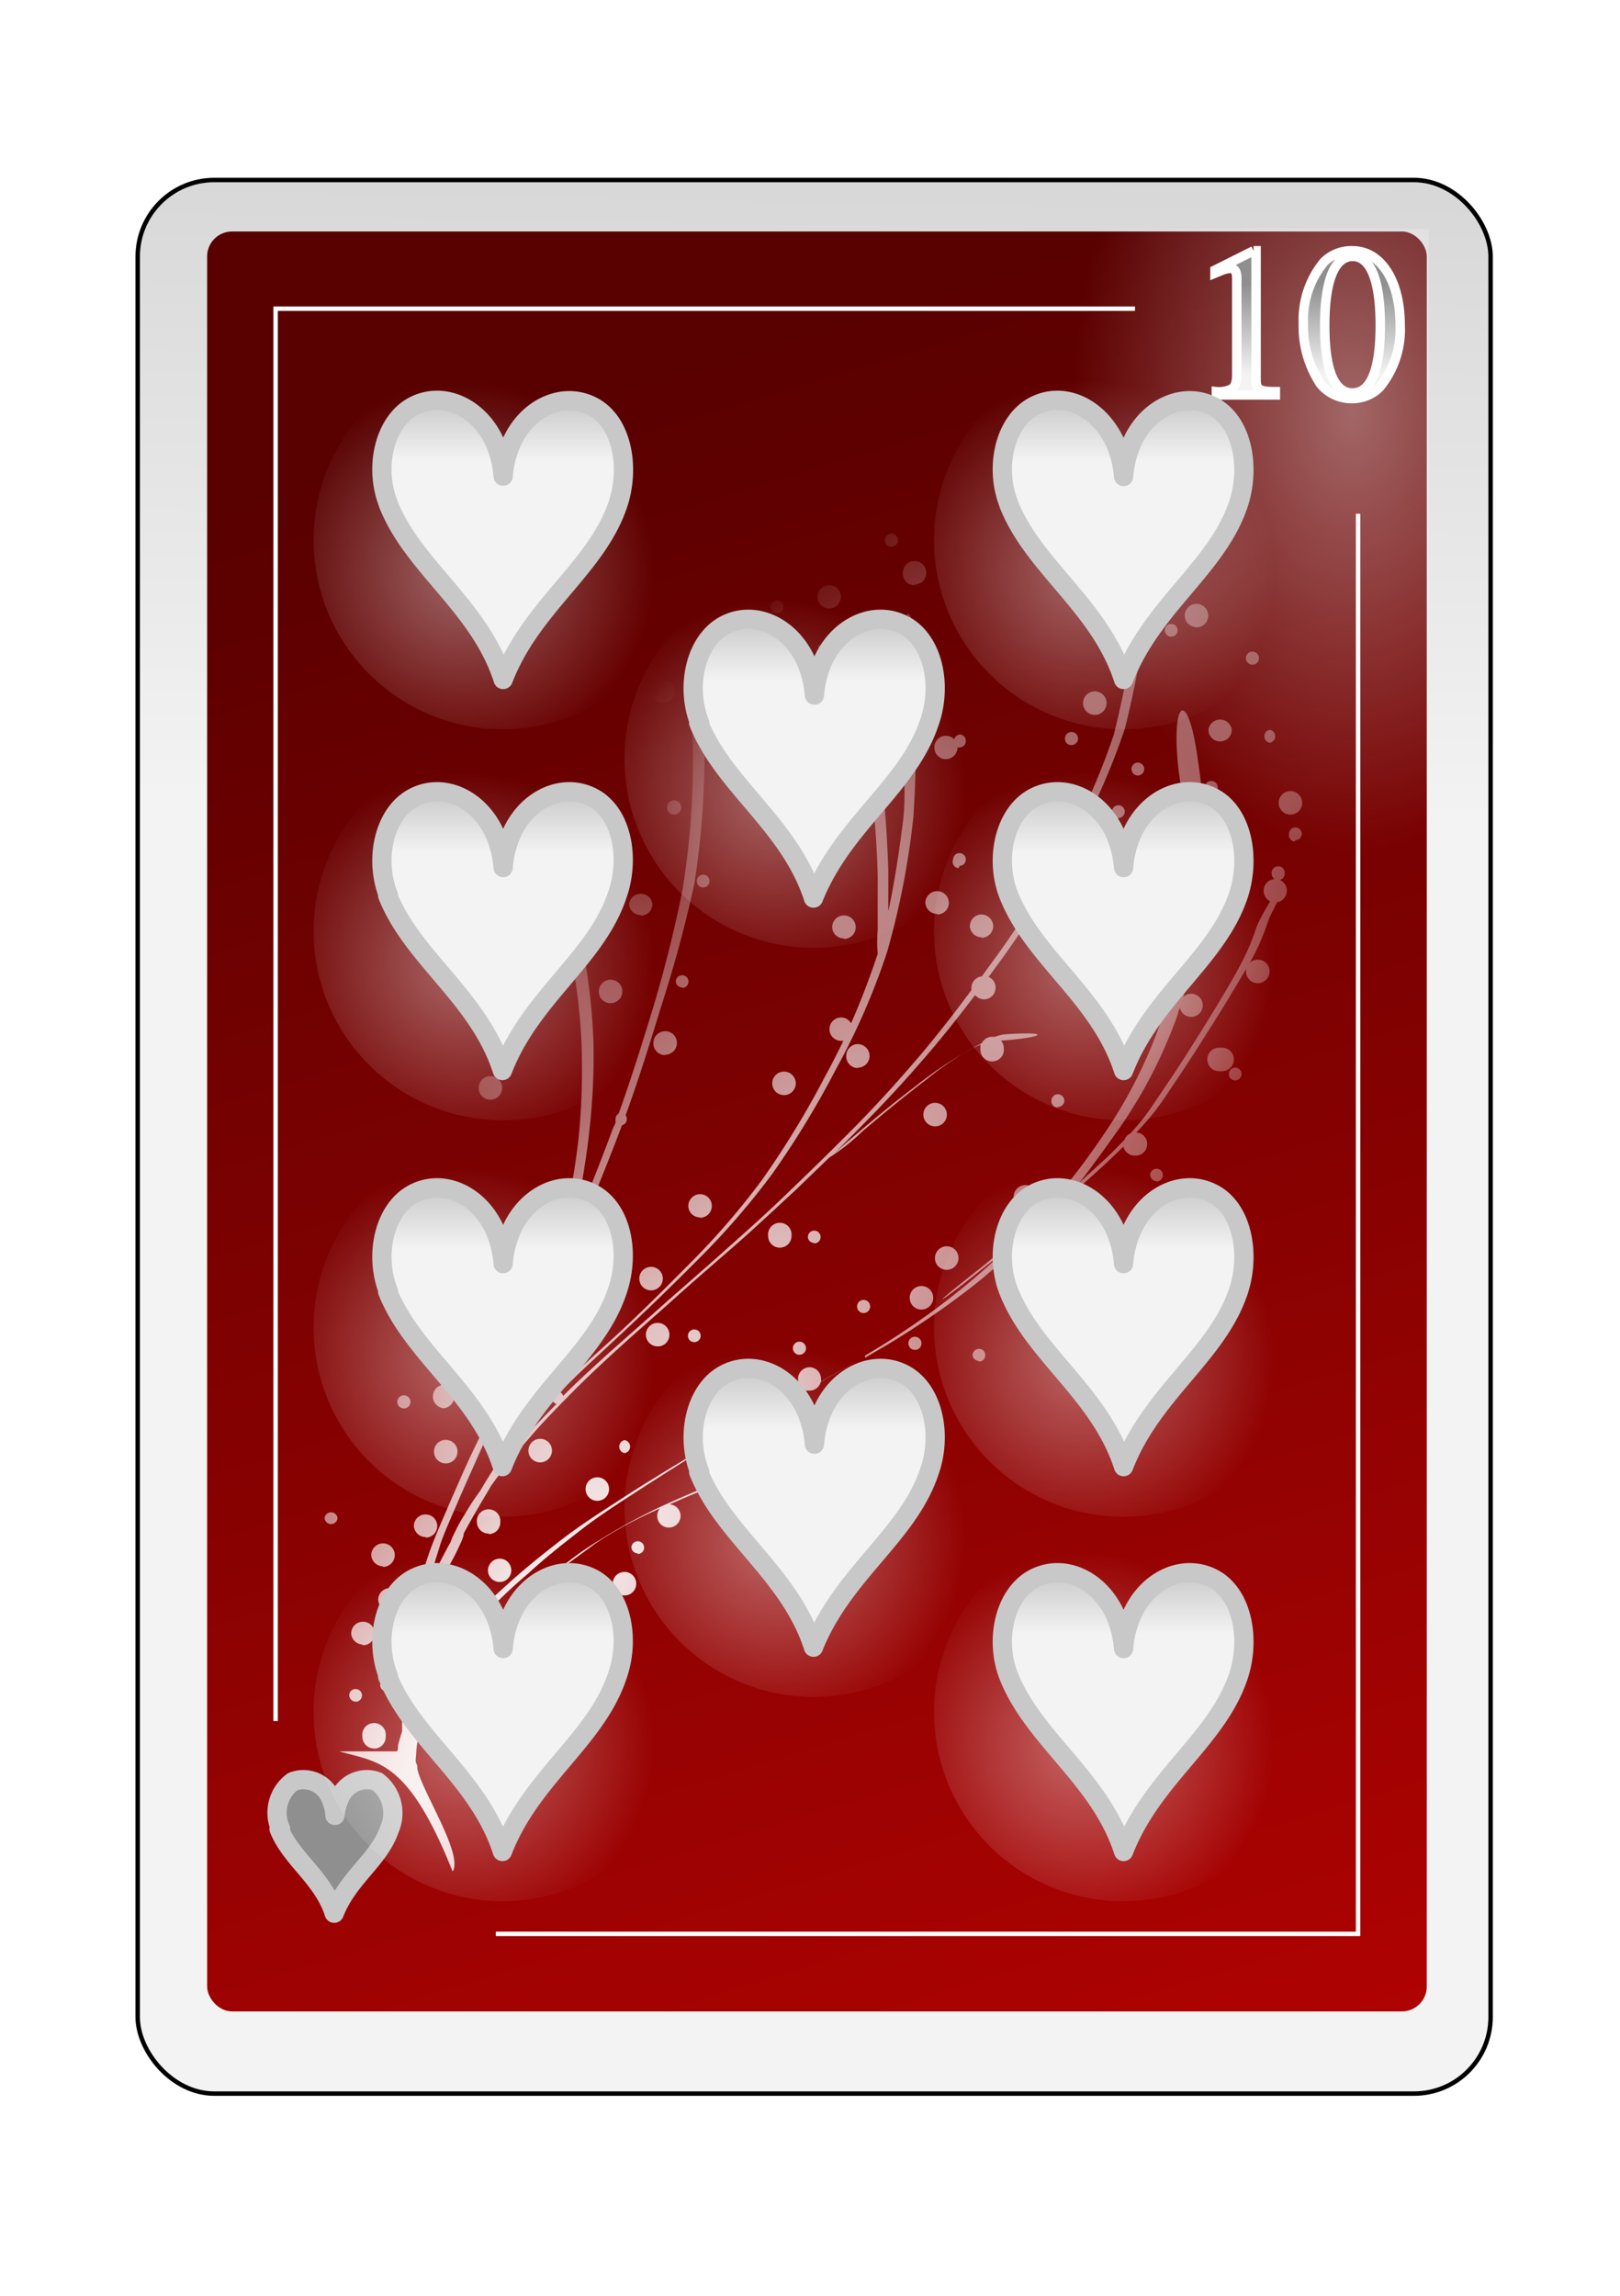 <?xml version="1.0" encoding="UTF-8" standalone="no"?>
<svg
   id="svg2"
   viewBox="0 0 84 119"
   version="1.1"
   sodipodi:docname="10H.svg"
   inkscape:version="1.3.2 (091e20e, 2023-11-25, custom)"
   xmlns:inkscape="http://www.inkscape.org/namespaces/inkscape"
   xmlns:sodipodi="http://sodipodi.sourceforge.net/DTD/sodipodi-0.dtd"
   xmlns:xlink="http://www.w3.org/1999/xlink"
   xmlns="http://www.w3.org/2000/svg"
   xmlns:svg="http://www.w3.org/2000/svg">
  <sodipodi:namedview
     id="namedview6"
     pagecolor="#ffffff"
     bordercolor="#000000"
     borderopacity="0.25"
     inkscape:showpageshadow="2"
     inkscape:pageopacity="0.0"
     inkscape:pagecheckerboard="0"
     inkscape:deskcolor="#d1d1d1"
     inkscape:zoom="15.285714"
     inkscape:cx="41.96729"
     inkscape:cy="59.5"
     inkscape:window-width="3840"
     inkscape:window-height="2054"
     inkscape:window-x="-11"
     inkscape:window-y="-11"
     inkscape:window-maximized="1"
     inkscape:current-layer="svg2" />
  <defs
     id="defs6">
    <style
       id="style1">
      .cls-1 {
        filter: url(#filter63625-2);
      }

      .cls-2 {
        stroke: #000;
        fill: url(#linear-gradient);
      }

      .cls-2, .cls-6 {
        stroke-miterlimit: 10;
        stroke-width: 0.23px;
      }

      .cls-3 {
        fill: url(#linear-gradient-2);
      }

      .cls-4 {
        opacity: 0.47;
        fill: url(#radial-gradient);
      }

      .cls-10, .cls-12, .cls-14, .cls-16, .cls-18, .cls-20, .cls-22, .cls-24, .cls-26, .cls-28, .cls-4, .cls-5 {
        isolation: isolate;
      }

      .cls-5 {
        opacity: 0.4;
        fill: url(#radial-gradient-2);
      }

      .cls-6 {
        fill: none;
      }

      .cls-6, .cls-8 {
        stroke: #fff;
      }

      .cls-11, .cls-13, .cls-15, .cls-17, .cls-19, .cls-21, .cls-23, .cls-25, .cls-27, .cls-29, .cls-7 {
        stroke: #c8c8c8;
        stroke-linejoin: round;
        stroke-width: 1px;
      }

      .cls-7 {
        fill: url(#linear-gradient-3);
      }

      .cls-8 {
        stroke-width: 0.49px;
        fill: url(#linear-gradient-4);
      }

      .cls-9 {
        fill: url(#radial-gradient-3);
      }

      .cls-10, .cls-12, .cls-14, .cls-16, .cls-18, .cls-20, .cls-22, .cls-24, .cls-26, .cls-28 {
        opacity: 0.4;
      }

      .cls-10 {
        fill: url(#radial-gradient-4);
      }

      .cls-11 {
        fill: url(#linear-gradient-5);
      }

      .cls-12 {
        fill: url(#radial-gradient-5);
      }

      .cls-13 {
        fill: url(#linear-gradient-6);
      }

      .cls-14 {
        fill: url(#radial-gradient-6);
      }

      .cls-15 {
        fill: url(#linear-gradient-7);
      }

      .cls-16 {
        fill: url(#radial-gradient-7);
      }

      .cls-17 {
        fill: url(#linear-gradient-8);
      }

      .cls-18 {
        fill: url(#radial-gradient-8);
      }

      .cls-19 {
        fill: url(#linear-gradient-9);
      }

      .cls-20 {
        fill: url(#radial-gradient-9);
      }

      .cls-21 {
        fill: url(#linear-gradient-10);
      }

      .cls-22 {
        fill: url(#radial-gradient-10);
      }

      .cls-23 {
        fill: url(#linear-gradient-11);
      }

      .cls-24 {
        fill: url(#radial-gradient-11);
      }

      .cls-25 {
        fill: url(#linear-gradient-12);
      }

      .cls-26 {
        fill: url(#radial-gradient-12);
      }

      .cls-27 {
        fill: url(#linear-gradient-13);
      }

      .cls-28 {
        fill: url(#radial-gradient-13);
      }

      .cls-29 {
        fill: url(#linear-gradient-14);
      }
    </style>
    <filter
       id="filter63625-2"
       name="filter63625-2"
       x="-0.129"
       y="-0.091"
       width="1.257"
       height="1.182">
      <feGaussianBlur
         result="feGaussianBlur63627-6"
         stdDeviation="3.76"
         id="feGaussianBlur1" />
    </filter>
    <linearGradient
       id="linear-gradient"
       x1="-1213.99"
       y1="-1878.04"
       x2="-1204.5"
       y2="-1363.52"
       gradientTransform="matrix(0.23, 0, 0, -0.23, 317.27, -390.16)"
       gradientUnits="userSpaceOnUse">
      <stop
         offset="0"
         stop-color="#f3f3f3"
         id="stop1" />
      <stop
         offset="1"
         stop-color="#8f8f8f"
         id="stop2" />
    </linearGradient>
    <linearGradient
       id="linear-gradient-2"
       x1="-1679.81"
       y1="-1659.68"
       x2="-1547.53"
       y2="-2097.39"
       gradientTransform="matrix(0.24, 0, 0, -0.24, 430.14, -376.73)"
       gradientUnits="userSpaceOnUse">
      <stop
         offset="0"
         stop-color="#590000"
         id="stop3" />
      <stop
         offset="1"
         stop-color="#bf0303"
         id="stop4" />
    </linearGradient>
    <radialGradient
       id="radial-gradient"
       cx="614.96"
       cy="6252.67"
       r="58.68"
       gradientTransform="matrix(-0.23, 0, 0, 0.21, 155.11, -1194.61)"
       gradientUnits="userSpaceOnUse">
      <stop
         offset="0"
         stop-color="#fff"
         id="stop5" />
      <stop
         offset="1"
         stop-color="#fff"
         stop-opacity="0"
         id="stop6" />
    </radialGradient>
    <radialGradient
       id="radial-gradient-2"
       cx="-1221.23"
       cy="-934.74"
       r="63.15"
       gradientTransform="matrix(0.23, 0, 0, -0.36, 351, -315.1)"
       xlink:href="#radial-gradient" />
    <linearGradient
       id="linear-gradient-3"
       x1="-5591.84"
       y1="-11605.77"
       x2="-5591.84"
       y2="-11542.65"
       gradientTransform="matrix(0.05, 0, 0, -0.06, 314.33, -580.94)"
       xlink:href="#linear-gradient" />
    <linearGradient
       id="linear-gradient-4"
       x1="-347.13"
       y1="1070.2"
       x2="-347.13"
       y2="1074.86"
       gradientTransform="matrix(1, 0, 0, -1, 414.9, 1089.6)"
       xlink:href="#linear-gradient" />
    <radialGradient
       id="radial-gradient-3"
       cx="-32.46"
       cy="1513.74"
       r="25.37"
       gradientTransform="matrix(0.83, 0.56, 2.15, -3.16, -3201.67, 4888.48)"
       xlink:href="#radial-gradient" />
    <radialGradient
       id="radial-gradient-4"
       cx="-679.59"
       cy="-548.33"
       r="26.74"
       gradientTransform="matrix(0.37, 0, 0, -0.37, 275.48, -132.44)"
       xlink:href="#radial-gradient" />
    <linearGradient
       id="linear-gradient-5"
       x1="-3128.17"
       y1="-4958.21"
       x2="-3128.17"
       y2="-4895.12"
       gradientTransform="matrix(0.11, 0, 0, -0.12, 371.1, -530.25)"
       xlink:href="#linear-gradient" />
    <radialGradient
       id="radial-gradient-5"
       cx="-679.59"
       cy="-548.33"
       r="26.74"
       gradientTransform="matrix(0.37, 0, 0, -0.37, 275.48, -173.26)"
       xlink:href="#radial-gradient" />
    <linearGradient
       id="linear-gradient-6"
       x1="-3128.17"
       y1="-4958.21"
       x2="-3128.17"
       y2="-4895.12"
       gradientTransform="matrix(0.11, 0, 0, -0.12, 371.1, -571.07)"
       xlink:href="#linear-gradient" />
    <radialGradient
       id="radial-gradient-6"
       cx="-679.59"
       cy="-548.33"
       r="26.74"
       gradientTransform="matrix(0.37, 0, 0, -0.37, 275.48, -152.97)"
       xlink:href="#radial-gradient" />
    <linearGradient
       id="linear-gradient-7"
       x1="-3128.17"
       y1="-4958.21"
       x2="-3128.17"
       y2="-4895.12"
       gradientTransform="matrix(0.11, 0, 0, -0.12, 371.1, -550.78)"
       xlink:href="#linear-gradient" />
    <radialGradient
       id="radial-gradient-7"
       cx="-679.59"
       cy="-548.33"
       r="26.74"
       gradientTransform="matrix(0.37, 0, 0, -0.37, 291.62, -161.91)"
       xlink:href="#radial-gradient" />
    <linearGradient
       id="linear-gradient-8"
       x1="-3128.17"
       y1="-4958.21"
       x2="-3128.17"
       y2="-4895.12"
       gradientTransform="matrix(0.11, 0, 0, -0.12, 387.24, -559.72)"
       xlink:href="#linear-gradient" />
    <radialGradient
       id="radial-gradient-8"
       cx="-679.59"
       cy="-548.33"
       r="26.74"
       gradientTransform="matrix(0.37, 0, 0, -0.37, 307.65, -152.97)"
       xlink:href="#radial-gradient" />
    <linearGradient
       id="linear-gradient-9"
       x1="-3128.17"
       y1="-4958.21"
       x2="-3128.17"
       y2="-4895.12"
       gradientTransform="matrix(0.11, 0, 0, -0.12, 403.27, -550.78)"
       xlink:href="#linear-gradient" />
    <radialGradient
       id="radial-gradient-9"
       cx="-679.59"
       cy="-548.33"
       r="26.74"
       gradientTransform="matrix(0.37, 0, 0, -0.37, 307.65, -173.26)"
       xlink:href="#radial-gradient" />
    <linearGradient
       id="linear-gradient-10"
       x1="-3128.17"
       y1="-4958.21"
       x2="-3128.17"
       y2="-4895.12"
       gradientTransform="matrix(0.11, 0, 0, -0.12, 403.27, -571.07)"
       xlink:href="#linear-gradient" />
    <radialGradient
       id="radial-gradient-10"
       cx="-679.59"
       cy="-548.33"
       r="26.74"
       gradientTransform="matrix(0.37, 0, 0, -0.37, 307.65, -132.44)"
       xlink:href="#radial-gradient" />
    <linearGradient
       id="linear-gradient-11"
       x1="-3128.17"
       y1="-4958.21"
       x2="-3128.17"
       y2="-4895.12"
       gradientTransform="matrix(0.11, 0, 0, -0.12, 403.27, -530.25)"
       xlink:href="#linear-gradient" />
    <radialGradient
       id="radial-gradient-11"
       cx="-679.59"
       cy="-548.33"
       r="26.74"
       gradientTransform="matrix(0.37, 0, 0, -0.37, 275.48, -112.49)"
       xlink:href="#radial-gradient" />
    <linearGradient
       id="linear-gradient-12"
       x1="-3128.17"
       y1="-4958.21"
       x2="-3128.17"
       y2="-4895.12"
       gradientTransform="matrix(0.11, 0, 0, -0.12, 371.1, -510.3)"
       xlink:href="#linear-gradient" />
    <radialGradient
       id="radial-gradient-12"
       cx="-679.59"
       cy="-548.33"
       r="26.74"
       gradientTransform="matrix(0.37, 0, 0, -0.37, 291.62, -123.08)"
       xlink:href="#radial-gradient" />
    <linearGradient
       id="linear-gradient-13"
       x1="-3128.17"
       y1="-4958.21"
       x2="-3128.17"
       y2="-4895.12"
       gradientTransform="matrix(0.11, 0, 0, -0.12, 387.24, -520.89)"
       xlink:href="#linear-gradient" />
    <radialGradient
       id="radial-gradient-13"
       cx="-679.59"
       cy="-548.33"
       r="26.74"
       gradientTransform="matrix(0.37, 0, 0, -0.37, 307.65, -112.49)"
       xlink:href="#radial-gradient" />
    <linearGradient
       id="linear-gradient-14"
       x1="-3128.17"
       y1="-4958.21"
       x2="-3128.17"
       y2="-4895.12"
       gradientTransform="matrix(0.11, 0, 0, -0.12, 403.27, -510.3)"
       xlink:href="#linear-gradient" />
  </defs>
  <title
     id="title6">Ten of Hearts</title>
  <g
     id="_10_heart"
     data-name="10_heart">
    <g
       id="use70753">
      <g
         id="g65535">
        <rect
           id="rect65539"
           class="cls-2"
           x="7.14"
           y="9.33"
           width="70.15"
           height="99.19"
           rx="3.97"
           ry="3.97" />
        <rect
           id="rect65541"
           class="cls-3"
           x="10.74"
           y="12"
           width="63.24"
           height="92.26"
           rx="1.29"
           ry="1.29" />
        <rect
           id="rect65543"
           class="cls-4"
           x="10.84"
           y="79.85"
           width="26.55"
           height="24.28"
           rx="1.04"
           ry="1.04" />
        <rect
           id="rect65545"
           class="cls-5"
           x="44.8"
           y="11.87"
           width="29.28"
           height="45.27" />
        <path
           id="path65547"
           class="cls-6"
           d="M25.71,100.24H70.42V26.63M58.85,16H14.29V89.21" />
      </g>
    </g>
    <g
       id="use74152">
      <g
         id="g74112">
        <path
           id="path74114"
           class="cls-7"
           d="M14.55,94.8a2,2,0,0,1,.63-2.45,1.53,1.53,0,0,1,2,.94,2.46,2.46,0,0,1,.19.81,2.47,2.47,0,0,1,.2-.81,1.53,1.53,0,0,1,2-.94,2.06,2.06,0,0,1,.63,2.45c-.54,1.6-2.15,2.52-2.87,4.37-.59-1.84-2.23-2.8-2.86-4.37Z" />
      </g>
    </g>
    <g
       id="use3947">
      <path
         id="text3956"
         class="cls-8"
         d="M65,13l-2,1v.16l.29-.12a1.6,1.6,0,0,1,.5-.13c.24,0,.34.17.34.53v5c0,.36-.09.62-.27.72a1.45,1.45,0,0,1-.79.14v.17h3.06v-.17c-.87,0-1-.12-1-.65V13L65,13m5.14,0a2,2,0,0,0-1.49.58,4.72,4.72,0,0,0-1.07,3.19,5.41,5.41,0,0,0,.89,3.13,2.07,2.07,0,0,0,1.62.76,2,2,0,0,0,1.44-.58,4.7,4.7,0,0,0,1.07-3.24c0-2.27-1-3.84-2.46-3.84m0,.29c.93,0,1.43,1.26,1.43,3.57s-.49,3.51-1.44,3.51-1.44-1.19-1.44-3.5.5-3.58,1.45-3.58" />
    </g>
    <path
       id="path4031"
       class="cls-9"
       d="M23.48,97c.53-.9-1.57-4.1-1.84-5.3,0-.1,0-.21-.06-.31s0-.35,0-.52a5.54,5.54,0,0,1,.13-.91.33.33,0,0,0,.16-.6l.21-.69a9.15,9.15,0,0,1,.61-1.44,18.88,18.88,0,0,1,1.08-1.76c.12-.18.25-.36.38-.53h.1a.6.6,0,0,0,.61-.6.64.64,0,0,0-.05-.24c.14-.18.3-.37.45-.54a27.32,27.32,0,0,1,2.13-2c.81-.75,1.67-1.43,2.53-2.1,1-.8,2.12-1.51,3.21-2.22s2.08-1.32,3.14-2l.15,0a.61.61,0,1,0-.61-.61.59.59,0,0,0,.44.58l-.3.17c-1.28.77-2.56,1.55-3.81,2.36S29.91,79.18,28.87,80c-.86.67-1.72,1.36-2.53,2.1-.62.56-1.24,1.12-1.82,1.72a.62.62,0,0,0-.31-.08.6.6,0,0,0-.6.6.56.56,0,0,0,.12.36,16.62,16.62,0,0,0-1,1.36,17.75,17.75,0,0,0-1.09,1.76c-.05.1-.09.2-.14.31,0-.61.1-1.22.18-1.83a15.47,15.47,0,0,1,.53-2.52,15.27,15.27,0,0,1,.82-2.2,11.79,11.79,0,0,0,.87-1.63,2.79,2.79,0,0,0,.14-.37l0-.09c.43-.79.88-1.56,1.34-2.33a1,1,0,0,1,.08-.14c.17-.24.34-.47.52-.7.49-.64,1-1.25,1.54-1.87.67-.78,1.4-1.52,2.12-2.25s1.67-1.62,2.54-2.41,1.87-1.65,2.8-2.49,2-1.76,3-2.63,2.21-2,3.29-3L43,60a10.31,10.31,0,0,0,1.69-1.33c1.1-.94,2.23-1.86,3.38-2.74a17.11,17.11,0,0,1,2.27-1.56l.5-.22a1,1,0,0,0,0,.18.61.61,0,1,0,1.21,0,.59.59,0,0,0-.15-.39c2.24-.16,2.7-.49.28-.33a1.88,1.88,0,0,0-.58.13h-.15a.59.59,0,0,0-.54.33,21.16,21.16,0,0,0-3.41,2.21c-1.15.87-2.27,1.8-3.37,2.74-.46.39-.76.66-.93.83.57-.58,1.15-1.15,1.71-1.73,1.25-1.26,2.44-2.58,3.58-3.93.71-.85,1.4-1.73,2.07-2.61a.62.62,0,0,0,.46.22.6.6,0,0,0,.6-.61.58.58,0,0,0-.36-.55c.3-.41.6-.81.89-1.22A54.44,54.44,0,0,0,55.54,44a35.92,35.92,0,0,0,2.79-6.24,56.54,56.54,0,0,0,1.12-5.8c.37-2.33-.21-2-.58.34a53.79,53.79,0,0,1-1.12,5.79A37.49,37.49,0,0,1,55,44.29l-.27.44a.32.32,0,0,0-.32-.26.34.34,0,0,0,0,.67l.11,0c-.92,1.58-1.9,3.14-3,4.63l-.61.84a.6.6,0,0,0-.54.59.49.49,0,0,0,0,.12c-.81,1.1-1.65,2.17-2.52,3.22-1.15,1.35-2.33,2.67-3.58,3.93S41.89,60.83,40.67,62s-2.17,2-3.29,3-2,1.75-3,2.64l-2.81,2.49c-.8.73-1.61,1.46-2.37,2.23a.32.32,0,0,0-.16-.2c.3-.31.61-.61.91-.91,1-.94,2-1.85,3-2.8,1.18-1.11,2.34-2.25,3.48-3.4a39,39,0,0,0,3.61-4.2,46.3,46.3,0,0,0,3.29-5.4A35.94,35.94,0,0,0,46,49.34a41.51,41.51,0,0,0,1.36-7,54.93,54.93,0,0,0,.08-6,.59.59,0,0,0,.21-.45.63.63,0,0,0-.24-.48c0-.25,0-.49,0-.74,0-.42,0-.83,0-1.25-.08-2.35-.66-2-.57.33,0,.42,0,.83,0,1.25,0,.11,0,.22,0,.33a.59.59,0,0,0-.39.56.6.6,0,0,0,.42.57c0,1,.06,2.07.05,3.11a.59.59,0,0,0-.23-.05.6.6,0,0,0-.61.6.61.61,0,0,0,.61.61.78.78,0,0,0,.21,0c0,.66,0,1.34-.1,2-.19,1.51-.42,3-.74,4.51,0-.71,0-1.42,0-2.13-.06-1.69-.16-3.37-.38-5a26.23,26.23,0,0,0-.68-3.4A10.8,10.8,0,0,0,44.48,35a1.86,1.86,0,0,0-.27-.45c-1.91-1.71-2.55-1.32-.62.37a1.45,1.45,0,0,1,.26.43A10.88,10.88,0,0,1,44.43,37a26.11,26.11,0,0,1,.69,3.39,47.48,47.48,0,0,1,.39,5c0,.93,0,1.87,0,2.81a7,7,0,0,0,0,1.22c0,.07-.05.15-.07.23-.39,1.15-.82,2.28-1.31,3.39a.6.6,0,0,0-1.12.3.6.6,0,0,0,.6.61l.12,0c-.3.62-.61,1.23-.94,1.83a46.5,46.5,0,0,1-3.3,5.41,39.09,39.09,0,0,1-3.62,4.2c-1.14,1.15-2.29,2.3-3.47,3.41-1,.94-2.05,1.86-3.05,2.8-.18.17-.35.34-.52.52a.33.33,0,0,0-.27.28,17.59,17.59,0,0,0-1.76,2,32.06,32.06,0,0,0-1.91,2.89c-.22.3-.43.6-.62.92s-.41.65-.58,1-.24.46-.32.71v0c-.17.3-.33.61-.49.92s-.39.84-.58,1.26c0-.07,0-.14,0-.21.13-.59.32-1.16.5-1.74s.53-1.34.81-2,.71-1.62,1.07-2.43c.48-1.1,1-2.17,1.57-3.23.68-1.31,1.29-2.66,1.87-4,.7-1.66,1.38-3.32,2.07-5s1.41-3.43,2.06-5.16a.33.33,0,0,0,.25-.32.32.32,0,0,0-.06-.2c.66-1.82,1.24-3.66,1.8-5.51A66.89,66.89,0,0,0,36,45.82a43.54,43.54,0,0,0,.52-7.74c-.08-2.63-.39-5.25-.71-7.87-.2-1.57-.43-3.14-.68-4.71a5.79,5.79,0,0,0-.35-1.39.58.58,0,0,0,.19,0,.62.62,0,0,0,.61-.61.6.6,0,0,0-.61-.6.59.59,0,0,0-.6.6.58.58,0,0,0,.16.41,3.76,3.76,0,0,0,0,1.89c.11.69.22,1.39.32,2.08a.38.38,0,0,0-.23-.08.33.33,0,1,0,0,.66.32.32,0,0,0,.29-.18c.11.74.21,1.48.31,2.22,0,.19,0,.38.07.57A.68.68,0,0,0,35,31a.61.61,0,1,0,0,1.21.59.59,0,0,0,.39-.15c.25,2.1.47,4.2.53,6.31a41.91,41.91,0,0,1-.53,7.75,66.89,66.89,0,0,1-1.65,6.52c-.52,1.7-1.06,3.4-1.66,5.08a.31.31,0,0,0-.16.29.5.5,0,0,0,0,.12c0,.11-.08.23-.13.34q-1,2.7-2.13,5.36l-2.07,5c-.59,1.35-1.2,2.7-1.88,4-.54,1.07-1.09,2.14-1.58,3.23-.36.81-.72,1.63-1.07,2.44s-.57,1.33-.81,2a16.58,16.58,0,0,0-.5,1.74c-.11.49-.22,1-.31,1.49,0,.22-.08.43-.13.65-.26,1.06-.28,1.6-.19,1.68s-.05.36-.07.55a18.73,18.73,0,0,0-.2,2.13v1c-.08.25-.15.49-.21.74,0,.1,0,.2-.05.3h-3c2,.58,3.55.41,5.86,6.18Zm.59-4.67a.34.34,0,1,0-.34-.34A.34.34,0,0,0,24.07,92.32Zm-4.63-1.69A.61.61,0,0,0,20,90a.61.61,0,1,0-1.21,0A.61.61,0,0,0,19.44,90.63Zm3.26-.73a.61.61,0,0,0,.61-.61.61.61,0,0,0-1.21,0A.61.61,0,0,0,22.7,89.9Zm-4.26-1.7a.33.33,0,0,0,.33-.33.33.33,0,0,0-.33-.33.32.32,0,0,0-.33.33A.33.33,0,0,0,18.44,88.2ZM20,87.66A.34.34,0,0,0,20,87a.34.34,0,0,0,0,.67Zm5.71-.72a.61.61,0,0,0,.61-.61.61.61,0,0,0-1.21,0A.61.61,0,0,0,25.66,86.94Zm1.43-1a.33.33,0,1,0-.34-.33A.33.33,0,0,0,27.09,85.9Zm-8.32-.66a.61.61,0,1,0-.61-.6A.61.61,0,0,0,18.77,85.24Zm1.39-1.75a.6.6,0,0,0,.6-.61.59.59,0,0,0-.6-.6.6.6,0,0,0-.6.6A.61.61,0,0,0,20.16,83.49ZM28,83.24a.33.33,0,0,0,.33-.33.34.34,0,0,0-.67,0A.33.33,0,0,0,28,83.24Zm4.38-.54a.61.61,0,1,0-.61-.61A.61.61,0,0,0,32.38,82.7ZM25.91,82a.6.6,0,0,0,.6-.6.6.6,0,0,0-.6-.61.62.62,0,0,0-.61.61A.61.61,0,0,0,25.91,82Zm2.37-.15s.71-.46,1.82-1.28c.48-.35.94-.71,1.45-1a22,22,0,0,1,2.2-1.17l.47-.21a.57.57,0,0,0-.14.38.6.6,0,0,0,.6.61.61.61,0,0,0,.61-.61.6.6,0,0,0-.58-.59c.53-.23,1.06-.47,1.6-.67s1.21-.49,1.82-.72l.78-.29c2.38-.92,3-1.28.62-.37l-.79.3-1.81.72c-.87.34-1.72.72-2.57,1.1a31.44,31.44,0,0,0-3.42,1.87,16.25,16.25,0,0,0-1.44,1c-.87.64-1.24.93-1.22.93Zm-8.42-.63a.62.62,0,0,0,.61-.61.61.61,0,0,0-1.22,0A.62.62,0,0,0,19.86,81.19Zm13.21-.67a.33.33,0,1,0-.33-.33A.34.34,0,0,0,33.07,80.52Zm-11-.85a.6.6,0,0,0,.6-.6.6.6,0,0,0-.6-.6.6.6,0,0,0-.61.6A.61.61,0,0,0,22.1,79.67Zm3.27-.18a.6.6,0,0,0,.6-.6.61.61,0,1,0-1.21,0A.6.6,0,0,0,25.37,79.49ZM17.17,79a.33.33,0,0,0,.33-.33.34.34,0,0,0-.67,0A.34.34,0,0,0,17.17,79Zm21.11-1.15a.34.34,0,1,0-.34-.34A.34.34,0,0,0,38.28,77.86Zm-7.23-.06a.61.61,0,0,0,0-1.21.61.61,0,1,0,0,1.21Zm10.68-.54a.34.34,0,0,0,0-.67h0a.6.6,0,0,0,.18-.42.61.61,0,1,0-.61.6l.17,0a.33.33,0,0,0,.29.51Zm2.08-1.4a.61.61,0,1,0,0-1.21.61.61,0,1,0,0,1.21Zm-20.62,0a.61.61,0,0,0,0-1.21.61.61,0,1,0,0,1.21ZM28,75.8a.61.61,0,1,0-.6-.6A.6.6,0,0,0,28,75.8Zm17.39-.06a.33.33,0,1,0-.33-.33A.34.34,0,0,0,45.35,75.74Zm-13-.42a.34.34,0,0,0,0-.67.34.34,0,0,0,0,.67Zm-5.53-.4c.2-.28.39-.57.6-.85a15.13,15.13,0,0,1,1.2-1.45.34.34,0,0,0,.2.15c-.65.66-1.29,1.32-1.9,2l-.1.12ZM38.32,74l2-1.1,1.49-.82.17,0a.6.6,0,0,0,.58-.45l2.08-1.18-2.07,1.16a.53.53,0,0,0,0-.13.6.6,0,0,0-.6-.61.61.61,0,0,0-.2,1.18l-.47.26c-1,.55-2,1.11-3,1.67Zm7.76-.08a.34.34,0,0,0,0-.67.34.34,0,0,0,0,.67ZM22.94,73a.61.61,0,0,0,.61-.61.58.58,0,0,0,0-.18h.07a.34.34,0,0,0,.33-.34.34.34,0,0,0-.33-.34.33.33,0,0,0-.33.33.65.65,0,0,0-.31-.08.61.61,0,0,0,0,1.21ZM21,73a.34.34,0,0,0,0-.67A.34.34,0,1,0,21,73Zm4.2-2.3a.6.6,0,0,0,.6-.6.6.6,0,0,0-.6-.61.61.61,0,0,0-.6.61A.6.6,0,0,0,25.18,70.66Zm25.56-.12a.33.33,0,0,0,.33-.33.32.32,0,0,0-.33-.33.33.33,0,0,0-.33.33A.33.33,0,0,0,50.74,70.54Zm-5.9-.21.9-.52a44.11,44.11,0,0,0,4.35-2.93c.71-.54,1.39-1.11,2-1.7a.62.62,0,0,0,.57.4.6.6,0,0,0,.6-.6.61.61,0,0,0-.35-.56c.48-.45.95-.9,1.41-1.37s.66-.69,1-1l0,0c1-.88,2-1.75,2.9-2.65l0-.05a.61.61,0,0,0,.61.51.6.6,0,0,0,.07-1.2,12.64,12.64,0,0,0,1.5-1.85c.57-.84,1.14-1.69,1.68-2.54s1.09-1.71,1.61-2.57c.3-.51.61-1,.9-1.52a.5.5,0,0,0,0,.12.61.61,0,1,0,.19-.43l.24-.44a12.25,12.25,0,0,0,.62-1.44,5.37,5.37,0,0,1,.21-.56l.35-.7a.61.61,0,0,0,.14-1.16.32.32,0,0,0,.25-.31.34.34,0,1,0-.67,0,.33.33,0,0,0,.15.27.6.6,0,0,0-.57.6.62.62,0,0,0,.34.55c-.18.29-.38.65-.61,1.11a5.37,5.37,0,0,0-.21.56,12.1,12.1,0,0,1-.62,1.43c-.4.78-.85,1.52-1.3,2.27s-1.06,1.72-1.6,2.57-1.12,1.7-1.69,2.54a11,11,0,0,1-1.23,1.56.57.57,0,0,0-.3.33l-.68.69c-.54.52-1.1,1-1.65,1.53.77-1,1.49-2,2.19-3a25,25,0,0,0,2.92-5.76c0-.1.06-.21.1-.31a.6.6,0,1,0,.59-.73.65.65,0,0,0-.41.16,27.8,27.8,0,0,0,1-6,26.89,26.89,0,0,0-.24-6.21c-.5-3.85-1.44-3.31-1,.54a27.56,27.56,0,0,1,.23,6.22A25.75,25.75,0,0,1,60.18,53a24.77,24.77,0,0,1-2.92,5.76,37.16,37.16,0,0,1-3.43,4.38c-.72.63-1.44,1.27-2.16,1.89-.53.47-1.08.89-1.63,1.33-1.91,1.52-1.31,1.17.6-.35.5-.4,1-.78,1.48-1.2,0,0,0,0,0,0a36.76,36.76,0,0,1-3,2.58,42,42,0,0,1-4.27,2.88Zm-3.35-.15a.34.34,0,0,0,0-.67.34.34,0,1,0,0,.67Zm6-.25a.34.34,0,0,0,.27-.33.34.34,0,1,0-.33.33Zm-13.41-.18a.6.6,0,0,0,.61-.6.61.61,0,1,0-.61.6ZM36,69.57a.33.33,0,1,0-.33-.33A.33.33,0,0,0,36,69.57Zm8.77-1.51a.34.34,0,1,0-.33-.33A.34.34,0,0,0,44.75,68.06Zm3-.18a.61.61,0,1,0-.6-.61A.61.61,0,0,0,47.74,67.88Zm-21.35-.25A.6.6,0,0,0,27,67a.61.61,0,0,0-.61-.61.62.62,0,0,0-.61.61A.6.6,0,0,0,26.39,67.63ZM55,67a.33.33,0,0,0,0-.66A.33.33,0,0,0,55,67Zm-21.32-.12a.61.61,0,1,0,0-1.21.61.61,0,0,0,0,1.21Zm-9-1a.33.33,0,0,0,.33-.33.34.34,0,0,0-.67,0A.34.34,0,0,0,24.67,65.88Zm24.4-.06a.61.61,0,1,0-.6-.6A.6.6,0,0,0,49.07,65.82Zm-21.71-.6a.6.6,0,0,0,.6-.61.61.61,0,0,0-.26-.5.27.27,0,0,0,0-.13.33.33,0,0,0-.66,0,.3.3,0,0,0,0,.1.62.62,0,0,0-.33.53A.61.61,0,0,0,27.36,65.22Zm13.07-.55a.6.6,0,0,0,.6-.6.61.61,0,1,0-1.21,0A.6.6,0,0,0,40.43,64.67Zm-11.15-.22c.15,0,.42-.69.66-1.94s.46-2.54.6-3.82a34.41,34.41,0,0,0,.22-4.76,32.54,32.54,0,0,0-.34-3.55c-.13-.79-.25-1.58-.45-2.36a7.2,7.2,0,0,0-.28-.9c-1.05-2.33-1.71-1.95-.62.36a7.06,7.06,0,0,1,.28.89c.21.78.33,1.58.46,2.37a29.87,29.87,0,0,1,.34,3.54A35.87,35.87,0,0,1,30,59c-.14,1.28-.37,2.55-.61,3.82-.21,1.1-.19,1.61-.07,1.6Zm12.93,0a.33.33,0,1,0-.33-.33A.33.33,0,0,0,42.21,64.43Zm-9.92-.24a.33.33,0,0,0,.33-.33.33.33,0,0,0-.66,0A.33.33,0,0,0,32.29,64.19Zm4-1.09a.61.61,0,1,0-.61-.61A.6.6,0,0,0,36.26,63.1Zm16.87-.49a.59.59,0,0,0,.6-.6.6.6,0,0,0-.6-.6.61.61,0,0,0-.61.6A.6.6,0,0,0,53.13,62.61Zm6.8-1.39a.33.33,0,1,0-.33-.33A.34.34,0,0,0,59.93,61.22ZM48.41,58.38a.61.61,0,1,0,0-1.21.61.61,0,0,0,0,1.21Zm6.44-1a.34.34,0,0,0,.34-.33.34.34,0,0,0-.34-.33.33.33,0,0,0-.33.33A.33.33,0,0,0,54.85,57.41ZM25.42,57a.61.61,0,1,0-.6-.6A.6.6,0,0,0,25.42,57Zm15.31-.24a.61.61,0,0,0,0-1.21.61.61,0,1,0,0,1.21ZM64.05,56a.33.33,0,0,0,.33-.33.33.33,0,0,0-.33-.33.33.33,0,0,0-.33.33A.32.32,0,0,0,64.05,56Zm-.76-.48a.61.61,0,1,0,0-1.21.61.61,0,1,0,0,1.21Zm-18.81-.18a.61.61,0,0,0,.61-.61.62.62,0,0,0-.61-.61.6.6,0,0,0-.6.61A.6.6,0,0,0,44.48,55.36Zm-10-.67a.61.61,0,1,0-.6-.6A.6.6,0,0,0,34.49,54.69Zm-6.32-2.6a.34.34,0,1,0,0-.67.34.34,0,0,0,0,.67ZM31.65,52a.61.61,0,1,0-.6-.6A.6.6,0,0,0,31.65,52Zm26.68-.18a.61.61,0,1,0,0-1.21.61.61,0,0,0,0,1.21Zm-22.95-.61a.33.33,0,1,0-.34-.33A.33.33,0,0,0,35.38,51.18Zm8.38-2.54a.61.61,0,1,0-.61-.6A.6.6,0,0,0,43.76,48.64Zm7.13-.06a.61.61,0,0,0,.61-.6.62.62,0,0,0-.61-.61.61.61,0,0,0-.6.61A.6.6,0,0,0,50.89,48.58Zm12.58-.66a.61.61,0,1,0-.6-.61A.61.61,0,0,0,63.47,47.92Zm-30.24-.49a.6.6,0,0,0,.6-.6.61.61,0,0,0-1.21,0A.6.6,0,0,0,33.23,47.43Zm15.36-.06a.6.6,0,0,0,.61-.6.61.61,0,0,0-.61-.61.62.62,0,0,0-.61.61A.61.61,0,0,0,48.59,47.37ZM36.47,46a.33.33,0,1,0-.34-.33A.33.33,0,0,0,36.47,46Zm-8.72-1a.33.33,0,1,0,0-.66.33.33,0,0,0,0,.66Zm22-.12a.33.33,0,1,0-.33-.33A.33.33,0,0,0,49.71,45Zm9.71-.54a.61.61,0,0,0,.6-.61.6.6,0,0,0-.6-.6.6.6,0,0,0-.6.6A.6.6,0,0,0,59.42,44.41Zm-16.06-.24a.34.34,0,1,0-.33-.33A.33.33,0,0,0,43.36,44.17Zm23.77-.55a.33.33,0,0,0,.33-.33.33.33,0,1,0-.66,0A.33.33,0,0,0,67.13,43.62Zm-23-.12a.61.61,0,1,0-.61-.6A.6.6,0,0,0,44.12,43.5Zm9.68-.18a.61.61,0,1,0-.61-.61A.6.6,0,0,0,53.8,43.32Zm4.14-.85a.33.33,0,1,0-.33-.33A.33.33,0,0,0,57.94,42.47Zm9-.18a.61.61,0,0,0,0-1.21.61.61,0,1,0,0,1.21Zm-32,0a.37.37,0,1,0-.07,0Zm27.82-1a.34.34,0,0,0,.33-.34.34.34,0,1,0-.67,0A.34.34,0,0,0,62.78,41.33Zm-24.21-.65a.61.61,0,0,0,.6-.61.61.61,0,0,0-1.21,0A.61.61,0,0,0,38.57,40.68ZM59,40.2a.34.34,0,0,0,.33-.34.33.33,0,1,0-.66,0A.34.34,0,0,0,59,40.2Zm-9.95-.85a.61.61,0,0,0,.6-.61v0a.26.26,0,0,0,.15,0,.34.34,0,0,0,0-.67.34.34,0,0,0-.32.25.6.6,0,0,0-.43-.18.59.59,0,0,0-.6.6A.6.6,0,0,0,49.09,39.35Zm6.5-.73a.34.34,0,1,0-.33-.33A.33.33,0,0,0,55.59,38.62Zm10.29-.12a.34.34,0,0,0,0-.67.34.34,0,0,0,0,.67Zm-2.58-.07a.6.6,0,0,0,.61-.6.61.61,0,0,0-1.21,0A.6.6,0,0,0,63.3,38.43ZM38,38.26a.6.6,0,0,0,.6-.61.6.6,0,0,0-.6-.6.61.61,0,0,0-.61.6A.62.62,0,0,0,38,38.26Zm5.14-.67a.61.61,0,1,0,0-1.21.6.6,0,0,0-.56.4.33.33,0,0,0-.1.23.33.33,0,0,0,.15.28A.58.58,0,0,0,43.16,37.59Zm13.55-.54a.61.61,0,1,0,0-1.21.61.61,0,0,0,0,1.21Zm-22.32-.61a.61.61,0,0,0,.61-.6.62.62,0,0,0-.61-.61.6.6,0,0,0-.6.61A.6.6,0,0,0,34.39,36.44Zm10.19-1.87a.34.34,0,0,0,0-.67.34.34,0,0,0,0,.67ZM65,34.45a.34.34,0,0,0,0-.67.34.34,0,1,0,0,.67Zm-27.65-.07a.33.33,0,0,0,.33-.33.33.33,0,0,0-.66,0A.33.33,0,0,0,37.32,34.38ZM60.73,33a.33.33,0,0,0,.33-.33.33.33,0,1,0-.66,0A.33.33,0,0,0,60.73,33Zm1.3-.48a.61.61,0,1,0-.6-.61A.61.61,0,0,0,62,32.51Zm-21.74-.73a.33.33,0,0,0,0-.66.33.33,0,1,0,0,.66ZM43,31.54a.6.6,0,0,0,.6-.6.61.61,0,0,0-.6-.61.62.62,0,0,0-.61.61A.61.61,0,0,0,43,31.54Zm-5.2-1a.6.6,0,0,0,.6-.6.61.61,0,1,0-1.21,0A.6.6,0,0,0,37.84,30.57Zm17.45-.17a.34.34,0,0,0,.33-.34.34.34,0,1,0-.67,0A.34.34,0,0,0,55.29,30.4Zm-7.84-.07a.61.61,0,1,0-.6-.61A.61.61,0,0,0,47.45,30.33Zm10.44-.61a.33.33,0,0,0,.33-.33.34.34,0,0,0-.67,0A.33.33,0,0,0,57.89,29.72ZM46.21,28.34a.34.34,0,1,0-.33-.33A.34.34,0,0,0,46.21,28.34Zm-13-.18a.61.61,0,0,0,.6-.61.6.6,0,0,0-.6-.6.6.6,0,0,0-.61.6A.62.62,0,0,0,33.24,28.16ZM56,26.71A.34.34,0,1,0,56,26a.34.34,0,0,0,0,.67Zm2.15-.43a.61.61,0,0,0,0-1.21.61.61,0,1,0,0,1.21Zm-25.74-.91a.34.34,0,1,0-.33-.33A.33.33,0,0,0,32.42,25.37ZM58.19,24.1a.33.33,0,0,0,.33-.33.33.33,0,1,0-.66,0A.33.33,0,0,0,58.19,24.1Zm-16.64-.91a.33.33,0,1,0-.33-.33A.34.34,0,0,0,41.55,23.19ZM33,21.56a.34.34,0,0,0,0-.67.34.34,0,0,0,0,.67Zm1.69-1.21a.34.34,0,0,0,0-.67.34.34,0,0,0,0,.67Z" />
    <g
       id="use4233">
      <path
         id="path4435"
         class="cls-10"
         d="M35.88,68.8A9.81,9.81,0,1,1,26.07,59,9.81,9.81,0,0,1,35.88,68.8Z" />
      <g
         id="g4437">
        <path
           id="path4439"
           class="cls-11"
           d="M20.14,66.94c-.75-1.88-.22-4.27,1.31-5.07s3.42.06,4.23,1.93a5.56,5.56,0,0,1,.41,1.7,5.29,5.29,0,0,1,.41-1.7c.8-1.87,2.7-2.73,4.23-1.93S32.68,65,32,66.94c-1.12,3.32-4.47,5.25-5.95,9.08-1.23-3.81-4.65-5.81-5.95-9.08Z" />
      </g>
    </g>
    <g
       id="use4245">
      <path
         id="path4507"
         class="cls-12"
         d="M35.88,28a9.81,9.81,0,1,1-9.81-9.82A9.81,9.81,0,0,1,35.88,28Z" />
      <g
         id="g4509">
        <path
           id="path4511"
           class="cls-13"
           d="M20.14,26.12c-.75-1.88-.22-4.27,1.31-5.07s3.42.06,4.23,1.93a5.56,5.56,0,0,1,.41,1.7A5.29,5.29,0,0,1,26.5,23c.8-1.87,2.7-2.73,4.23-1.93s1.95,3.16,1.31,5.07c-1.12,3.32-4.47,5.25-5.95,9.08-1.23-3.81-4.65-5.81-5.95-9.08Z" />
      </g>
    </g>
    <g
       id="use4257">
      <path
         id="path4567"
         class="cls-14"
         d="M35.88,48.27a9.81,9.81,0,1,1-9.81-9.82A9.81,9.81,0,0,1,35.88,48.27Z" />
      <g
         id="g4569">
        <path
           id="path4571"
           class="cls-15"
           d="M20.14,46.41c-.75-1.88-.22-4.27,1.31-5.07s3.42.06,4.23,1.93a5.56,5.56,0,0,1,.41,1.7,5.29,5.29,0,0,1,.41-1.7c.8-1.87,2.7-2.73,4.23-1.93S32.68,44.5,32,46.41c-1.12,3.32-4.47,5.25-5.95,9.08-1.23-3.81-4.65-5.81-5.95-9.08Z" />
      </g>
    </g>
    <g
       id="use4269">
      <path
         id="path4639"
         class="cls-16"
         d="M52,39.33a9.81,9.81,0,1,1-9.81-9.82A9.81,9.81,0,0,1,52,39.33Z" />
      <g
         id="g4641">
        <path
           id="path4643"
           class="cls-17"
           d="M36.28,37.47c-.75-1.88-.22-4.27,1.31-5.07s3.42.06,4.23,1.93a5.56,5.56,0,0,1,.41,1.7,5.29,5.29,0,0,1,.41-1.7c.8-1.87,2.7-2.73,4.23-1.93s2,3.16,1.31,5.07c-1.12,3.32-4.47,5.25-6,9.08-1.23-3.81-4.65-5.81-5.95-9.08Z" />
      </g>
    </g>
    <g
       id="use4281">
      <path
         id="path4699"
         class="cls-18"
         d="M68.05,48.27a9.81,9.81,0,1,1-9.81-9.82A9.81,9.81,0,0,1,68.05,48.27Z" />
      <g
         id="g4701">
        <path
           id="path4703"
           class="cls-19"
           d="M52.31,46.41c-.75-1.88-.22-4.27,1.31-5.07s3.42.06,4.23,1.93a5.56,5.56,0,0,1,.41,1.7,5.29,5.29,0,0,1,.41-1.7c.8-1.87,2.7-2.73,4.23-1.93s1.95,3.16,1.31,5.07c-1.12,3.32-4.47,5.25-5.95,9.08-1.23-3.81-4.65-5.81-5.95-9.08Z" />
      </g>
    </g>
    <g
       id="use4293">
      <path
         id="path4771"
         class="cls-20"
         d="M68.05,28a9.81,9.81,0,1,1-9.81-9.82A9.81,9.81,0,0,1,68.05,28Z" />
      <g
         id="g4773">
        <path
           id="path4775"
           class="cls-21"
           d="M52.31,26.12c-.75-1.88-.22-4.27,1.31-5.07S57,21.11,57.85,23a5.56,5.56,0,0,1,.41,1.7,5.29,5.29,0,0,1,.41-1.7c.8-1.87,2.7-2.73,4.23-1.93s1.95,3.16,1.31,5.07c-1.12,3.32-4.47,5.25-5.95,9.08-1.23-3.81-4.65-5.81-5.95-9.08Z" />
      </g>
    </g>
    <g
       id="use4305">
      <path
         id="path4843"
         class="cls-22"
         d="M68.05,68.8A9.81,9.81,0,1,1,58.24,59,9.81,9.81,0,0,1,68.05,68.8Z" />
      <g
         id="g4845">
        <path
           id="path4847"
           class="cls-23"
           d="M52.31,66.94c-.75-1.88-.22-4.27,1.31-5.07s3.42.06,4.23,1.93a5.56,5.56,0,0,1,.41,1.7,5.29,5.29,0,0,1,.41-1.7c.8-1.87,2.7-2.73,4.23-1.93s1.95,3.16,1.31,5.07c-1.12,3.32-4.47,5.25-5.95,9.08-1.23-3.81-4.65-5.81-5.95-9.08Z" />
      </g>
    </g>
    <g
       id="use4317">
      <path
         id="path4915"
         class="cls-24"
         d="M35.88,88.75a9.81,9.81,0,1,1-9.81-9.82A9.81,9.81,0,0,1,35.88,88.75Z" />
      <g
         id="g4917">
        <path
           id="path4920"
           class="cls-25"
           d="M20.14,86.89c-.75-1.88-.22-4.27,1.31-5.07s3.42.06,4.23,1.93a5.56,5.56,0,0,1,.41,1.7,5.29,5.29,0,0,1,.41-1.7c.8-1.87,2.7-2.73,4.23-1.93S32.68,85,32,86.89c-1.12,3.32-4.47,5.25-5.95,9.08-1.23-3.81-4.65-5.81-5.95-9.08Z" />
      </g>
    </g>
    <g
       id="use4327">
      <path
         id="path4976"
         class="cls-26"
         d="M52,78.16a9.81,9.81,0,1,1-9.81-9.82A9.81,9.81,0,0,1,52,78.16Z" />
      <g
         id="g4978">
        <path
           id="path4980"
           class="cls-27"
           d="M36.28,76.3c-.75-1.88-.22-4.27,1.31-5.07s3.42.06,4.23,1.93a5.56,5.56,0,0,1,.41,1.7,5.29,5.29,0,0,1,.41-1.7c.8-1.87,2.7-2.73,4.23-1.93s2,3.16,1.31,5.07c-1.12,3.32-4.47,5.25-6,9.08-1.23-3.81-4.65-5.81-5.95-9.08Z" />
      </g>
    </g>
    <g
       id="use4329">
      <path
         id="path4988"
         class="cls-28"
         d="M68.05,88.75a9.81,9.81,0,1,1-9.81-9.82A9.81,9.81,0,0,1,68.05,88.75Z" />
      <g
         id="g4990">
        <path
           id="path4992"
           class="cls-29"
           d="M52.31,86.89c-.75-1.88-.22-4.27,1.31-5.07s3.42.06,4.23,1.93a5.56,5.56,0,0,1,.41,1.7,5.29,5.29,0,0,1,.41-1.7c.8-1.87,2.7-2.73,4.23-1.93s1.95,3.16,1.31,5.07c-1.12,3.32-4.47,5.25-5.95,9.08-1.23-3.81-4.65-5.81-5.95-9.08Z" />
      </g>
    </g>
  </g>
</svg>
